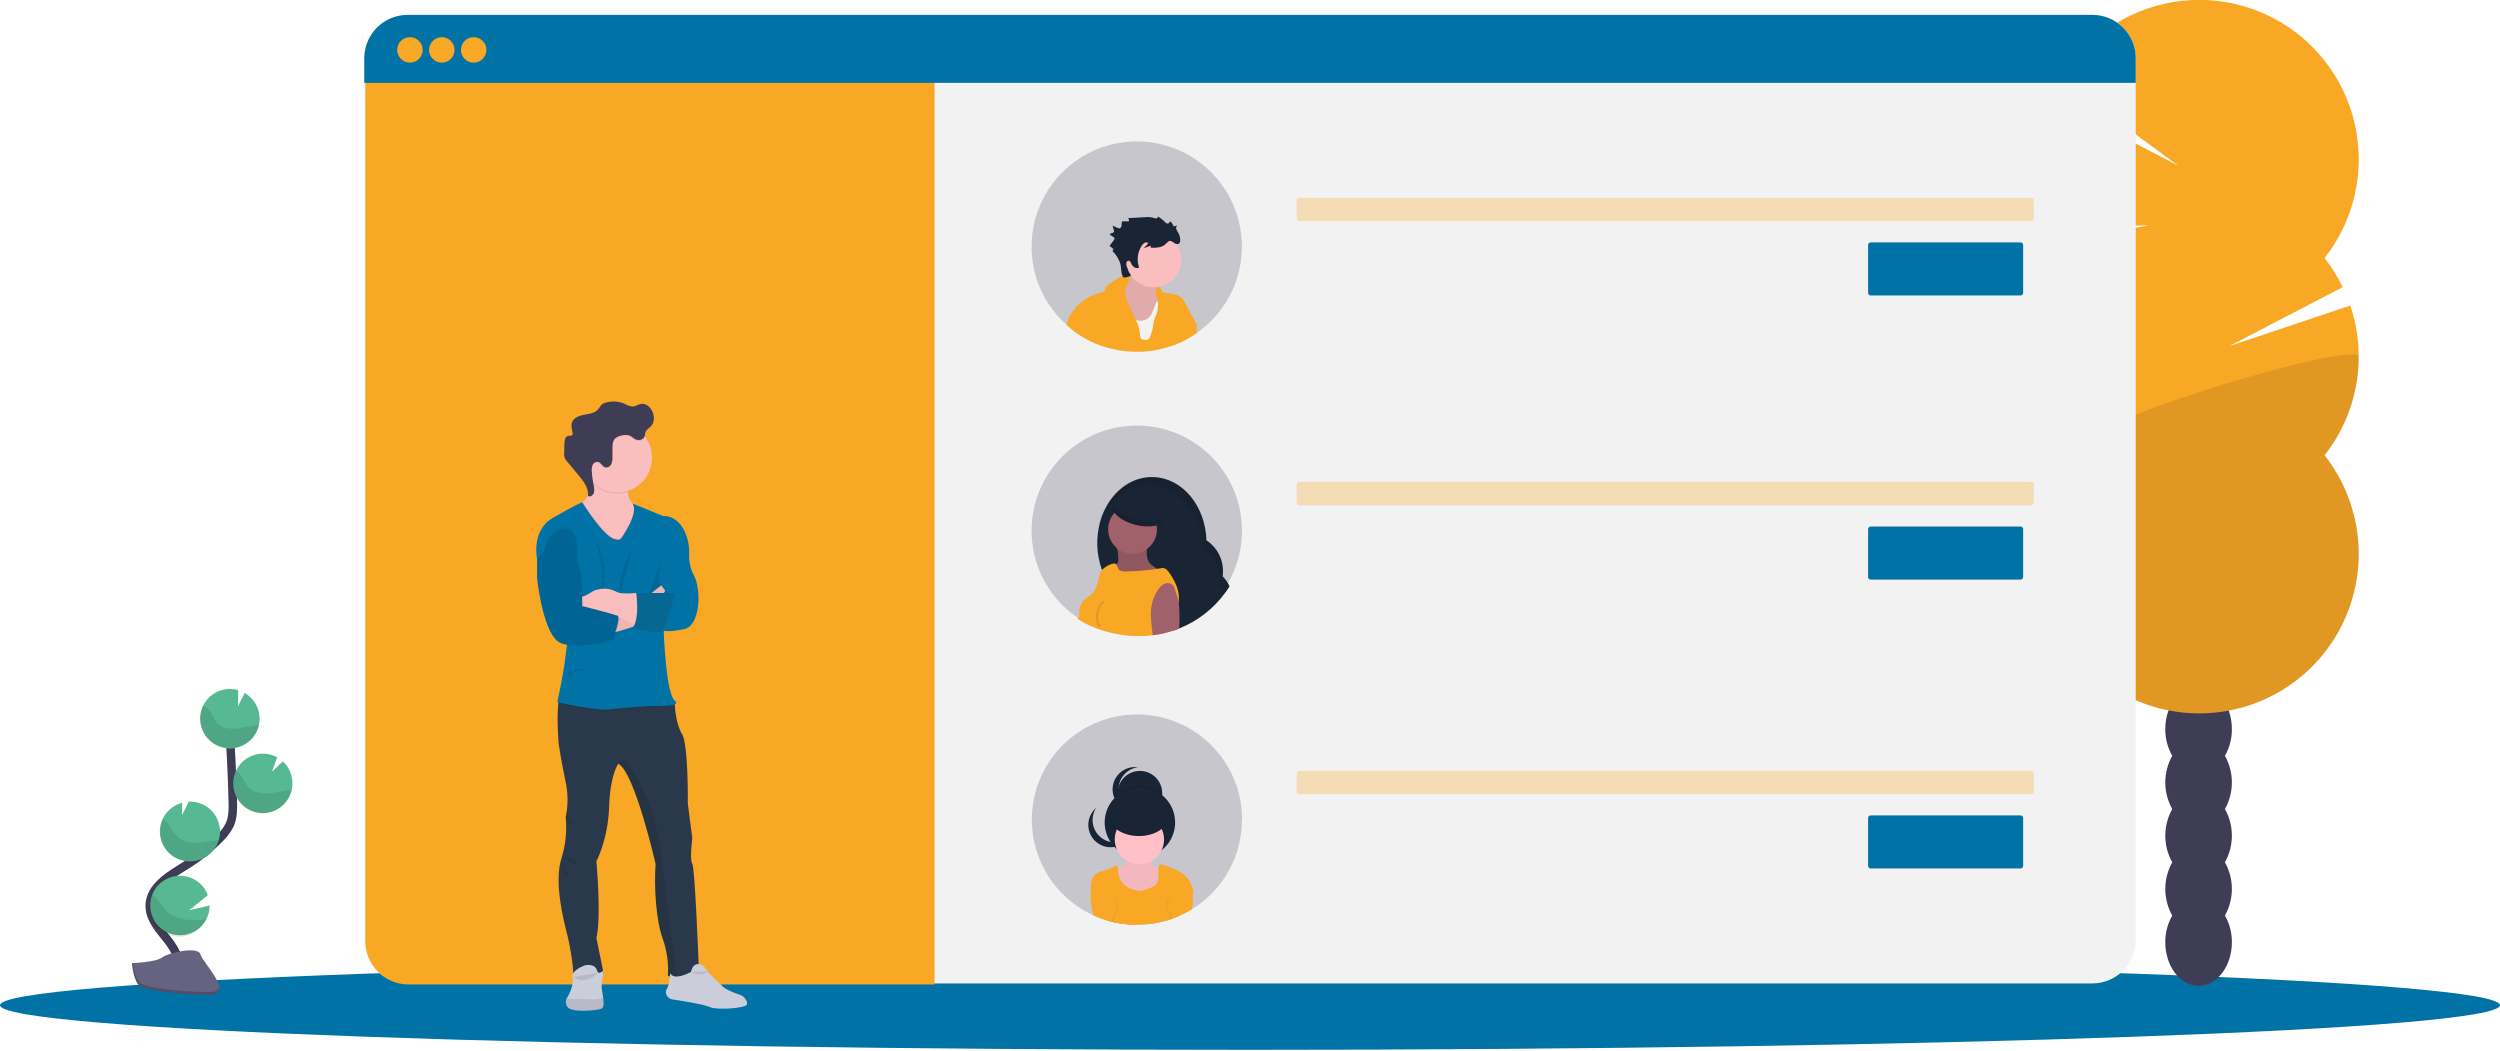 <svg width="1177" height="495" viewBox="0 0 1177 495" fill="none" xmlns="http://www.w3.org/2000/svg">
<g clip-path="url(#clip0)">
<path d="M588.5 494.25C913.52 494.25 1177 484.848 1177 473.25C1177 461.652 913.52 452.25 588.5 452.25C263.48 452.25 0 461.652 0 473.25C0 484.848 263.48 494.25 588.5 494.25Z" fill="#0072A6"/>
<path d="M1047.5 355.82C1049.68 352.005 1050.81 347.676 1050.77 343.28C1050.77 331.95 1043.77 322.76 1035.09 322.76C1026.41 322.76 1019.42 331.95 1019.42 343.28C1019.38 347.676 1020.51 352.005 1022.69 355.82C1020.55 359.652 1019.42 363.969 1019.42 368.36C1019.42 372.751 1020.55 377.068 1022.69 380.9C1020.55 384.73 1019.42 389.046 1019.42 393.435C1019.42 397.824 1020.55 402.14 1022.69 405.97C1020.55 409.802 1019.42 414.119 1019.42 418.51C1019.42 422.901 1020.55 427.218 1022.69 431.05C1020.51 434.865 1019.38 439.194 1019.42 443.59C1019.42 454.92 1026.42 464.11 1035.09 464.11C1043.76 464.11 1050.77 454.92 1050.77 443.59C1050.81 439.194 1049.68 434.865 1047.5 431.05C1049.64 427.218 1050.77 422.901 1050.77 418.51C1050.77 414.119 1049.64 409.802 1047.5 405.97C1049.64 402.14 1050.77 397.824 1050.77 393.435C1050.77 389.046 1049.64 384.73 1047.5 380.9C1049.64 377.068 1050.77 372.751 1050.77 368.36C1050.77 363.969 1049.64 359.652 1047.5 355.82V355.82Z" fill="#3F3D56"/>
<path d="M1035.05 338.72C1043.7 338.72 1050.72 329.533 1050.72 318.2C1050.72 306.867 1043.7 297.68 1035.05 297.68C1026.4 297.68 1019.38 306.867 1019.38 318.2C1019.38 329.533 1026.4 338.72 1035.05 338.72Z" fill="#3F3D56"/>
<path d="M1035.05 313.64C1043.7 313.64 1050.72 304.453 1050.72 293.12C1050.72 281.787 1043.7 272.6 1035.05 272.6C1026.4 272.6 1019.38 281.787 1019.38 293.12C1019.38 304.453 1026.4 313.64 1035.05 313.64Z" fill="#3F3D56"/>
<path d="M976.38 121.5C974.238 118.774 972.287 115.904 970.54 112.91L1011.73 106.15L967.18 106.48C962.908 97.183 960.578 87.111 960.332 76.882C960.086 66.653 961.93 56.482 965.75 46.99L1025.51 77.99L970.4 37.48C975.557 28.548 982.499 20.775 990.792 14.645C999.086 8.514 1008.55 4.158 1018.6 1.848C1028.66 -0.462 1039.08 -0.676 1049.21 1.219C1059.35 3.114 1068.99 7.077 1077.53 12.861C1086.07 18.645 1093.32 26.127 1098.84 34.839C1104.36 43.551 1108.03 53.306 1109.61 63.498C1111.19 73.689 1110.66 84.097 1108.04 94.073C1105.43 104.049 1100.78 113.378 1094.4 121.48C1097.74 125.721 1100.61 130.315 1102.96 135.18L1049.5 162.97L1106.5 143.84C1110.5 155.672 1111.49 168.314 1109.38 180.624C1107.26 192.934 1102.11 204.522 1094.39 214.34C1103.1 225.414 1108.53 238.716 1110.04 252.727C1111.55 266.737 1109.08 280.89 1102.93 293.566C1096.77 306.243 1087.18 316.931 1075.23 324.409C1063.29 331.887 1049.48 335.853 1035.39 335.853C1021.3 335.853 1007.49 331.887 995.547 324.409C983.604 316.931 974.005 306.243 967.85 293.566C961.695 280.89 959.232 266.737 960.742 252.727C962.252 238.716 967.675 225.414 976.39 214.34C965.98 201.106 960.32 184.758 960.32 167.92C960.32 151.082 965.98 134.734 976.39 121.5H976.38Z" fill="#F9A826"/>
<path opacity="0.1" d="M1110.5 167.92C1110.53 184.762 1104.86 201.119 1094.43 214.34C1103.14 225.414 1108.57 238.716 1110.08 252.727C1111.59 266.737 1109.12 280.89 1102.97 293.566C1096.81 306.243 1087.22 316.931 1075.27 324.409C1063.33 331.887 1049.52 335.853 1035.43 335.853C1021.34 335.853 1007.53 331.887 995.587 324.409C983.644 316.931 974.045 306.243 967.89 293.566C961.735 280.89 959.272 266.737 960.782 252.727C962.292 238.716 967.715 225.414 976.43 214.34C966.32 201.57 1110.5 159.5 1110.5 167.92Z" fill="black"/>
<path d="M985.08 7H191.92C180.642 7 171.5 16.142 171.5 27.42V442.58C171.5 453.858 180.642 463 191.92 463H985.08C996.358 463 1005.5 453.858 1005.5 442.58V27.42C1005.5 16.142 996.358 7 985.08 7Z" fill="#F2F2F2"/>
<path d="M172 29.5H440V463.5H192.42C187.004 463.5 181.81 461.349 177.981 457.519C174.151 453.69 172 448.496 172 443.08V29.5Z" fill="#F9A826"/>
<path d="M1005.5 27.42V39.01H171.5V27.42C171.5 24.739 172.028 22.084 173.055 19.607C174.081 17.13 175.585 14.88 177.481 12.984C179.378 11.089 181.629 9.586 184.106 8.561C186.584 7.536 189.239 7.009 191.92 7.01H985.08C987.761 7.009 990.416 7.536 992.894 8.561C995.371 9.586 997.622 11.089 999.518 12.984C1001.41 14.88 1002.92 17.13 1003.95 19.607C1004.97 22.084 1005.5 24.739 1005.5 27.42V27.42Z" fill="#0072A6"/>
<path d="M193 29.5C196.314 29.5 199 26.814 199 23.5C199 20.186 196.314 17.5 193 17.5C189.686 17.5 187 20.186 187 23.5C187 26.814 189.686 29.5 193 29.5Z" fill="#F9A826"/>
<path d="M208 29.5C211.314 29.5 214 26.814 214 23.5C214 20.186 211.314 17.5 208 17.5C204.686 17.5 202 20.186 202 23.5C202 26.814 204.686 29.5 208 29.5Z" fill="#F9A826"/>
<path d="M223 29.5C226.314 29.5 229 26.814 229 23.5C229 20.186 226.314 17.5 223 17.5C219.686 17.5 217 20.186 217 23.5C217 26.814 219.686 29.5 223 29.5Z" fill="#F9A826"/>
<path opacity="0.3" d="M956.26 93.12H611.74C611.055 93.12 610.5 93.675 610.5 94.36V102.88C610.5 103.565 611.055 104.12 611.74 104.12H956.26C956.945 104.12 957.5 103.565 957.5 102.88V94.36C957.5 93.675 956.945 93.12 956.26 93.12Z" fill="#F9A826"/>
<path d="M951.26 114.12H880.74C880.055 114.12 879.5 114.675 879.5 115.36V137.88C879.5 138.565 880.055 139.12 880.74 139.12H951.26C951.945 139.12 952.5 138.565 952.5 137.88V115.36C952.5 114.675 951.945 114.12 951.26 114.12Z" fill="#0072A6"/>
<path opacity="0.3" d="M956.26 226.88H611.74C611.055 226.88 610.5 227.435 610.5 228.12V236.64C610.5 237.325 611.055 237.88 611.74 237.88H956.26C956.945 237.88 957.5 237.325 957.5 236.64V228.12C957.5 227.435 956.945 226.88 956.26 226.88Z" fill="#F9A826"/>
<path d="M951.26 247.88H880.74C880.055 247.88 879.5 248.435 879.5 249.12V271.64C879.5 272.325 880.055 272.88 880.74 272.88H951.26C951.945 272.88 952.5 272.325 952.5 271.64V249.12C952.5 248.435 951.945 247.88 951.26 247.88Z" fill="#0072A6"/>
<path opacity="0.3" d="M956.26 362.88H611.74C611.055 362.88 610.5 363.435 610.5 364.12V372.64C610.5 373.325 611.055 373.88 611.74 373.88H956.26C956.945 373.88 957.5 373.325 957.5 372.64V364.12C957.5 363.435 956.945 362.88 956.26 362.88Z" fill="#F9A826"/>
<path d="M951.26 383.88H880.74C880.055 383.88 879.5 384.435 879.5 385.12V407.64C879.5 408.325 880.055 408.88 880.74 408.88H951.26C951.945 408.88 952.5 408.325 952.5 407.64V385.12C952.5 384.435 951.945 383.88 951.26 383.88Z" fill="#0072A6"/>
<path d="M535.19 299.4C562.539 299.4 584.71 277.229 584.71 249.88C584.71 222.531 562.539 200.36 535.19 200.36C507.841 200.36 485.67 222.531 485.67 249.88C485.67 277.229 507.841 299.4 535.19 299.4Z" fill="#3F3D56" fill-opacity="0.24"/>
<path d="M578.89 276C578.836 276.119 578.765 276.23 578.68 276.33C578.141 277.222 577.557 278.087 576.93 278.92C571.438 286.522 563.894 292.402 555.18 295.87C554.32 296.23 553.44 296.56 552.55 296.87C551.726 296.21 550.963 295.477 550.27 294.68C548.204 292.334 546.821 289.467 546.27 286.39C544.952 286.644 543.612 286.771 542.27 286.77C542.137 286.78 542.003 286.78 541.87 286.77C531.57 286.59 522.73 279.05 518.78 268.29L518.62 267.83C516.211 260.821 515.94 253.254 517.84 246.09V246.09C517.89 245.85 517.97 245.61 518.04 245.38C521.42 233.77 530.34 225.31 540.95 224.64C541.28 224.64 541.61 224.64 541.95 224.64C542.29 224.64 542.49 224.64 542.76 224.64H543.24C556.68 225.13 567.5 238.13 568 254.39C570.747 256.194 572.922 258.744 574.27 261.741C575.618 264.738 576.083 268.058 575.61 271.31C576.951 272.685 578.059 274.269 578.89 276Z" fill="#192534"/>
<path opacity="0.1" d="M578.68 276.33C578.141 277.222 577.557 278.087 576.93 278.92C576.206 277.621 575.307 276.426 574.26 275.37C574.375 274.545 574.435 273.713 574.44 272.88C574.44 270.017 573.728 267.2 572.368 264.681C571.008 262.162 569.043 260.021 566.65 258.45C566.1 241.85 554.81 228.59 540.98 228.59C531.1 228.59 522.53 235.33 518.22 245.23C518.11 245.49 518.01 245.74 517.89 246.01C517.53 246.87 517.21 247.74 516.89 248.65C517.243 246.822 517.734 245.023 518.36 243.27L518.5 243.13C522.35 232.52 530.95 224.99 541.05 224.54C541.38 224.54 541.71 224.54 542.05 224.54C542.39 224.54 542.59 224.54 542.86 224.54H543.34C556.59 225.34 567.2 238.28 567.71 254.37C570.463 256.169 572.644 258.718 573.996 261.716C575.348 264.714 575.815 268.036 575.34 271.29C576.745 272.758 577.876 274.465 578.68 276.33V276.33Z" fill="black"/>
<path d="M526.5 262.13C526.624 263.143 526.507 264.171 526.16 265.13C525.57 266.5 524.16 267.73 524.55 269.13C524.748 269.569 525.047 269.956 525.422 270.258C525.798 270.56 526.239 270.77 526.71 270.87C531.02 272.33 535.71 271.46 540.27 271.66C541.789 271.793 543.315 271.846 544.84 271.82C546.374 271.786 547.858 271.268 549.08 270.34C546.711 269.189 544.475 267.784 542.41 266.15C541.908 265.778 541.454 265.345 541.06 264.86C540.212 263.488 539.804 261.89 539.89 260.28C539.89 258.69 539.89 257.1 539.89 255.52C536.63 255.52 533.38 255.47 530.12 255.47C529.12 255.47 525.89 255.22 525.52 256.35C525.34 256.91 526.04 258.56 526.15 259.19C526.318 260.163 526.435 261.145 526.5 262.13V262.13Z" fill="#A0616A"/>
<path opacity="0.1" d="M526.5 262.13C526.624 263.143 526.507 264.171 526.16 265.13C525.57 266.5 524.16 267.73 524.55 269.13C524.748 269.569 525.047 269.956 525.422 270.258C525.798 270.56 526.239 270.77 526.71 270.87C531.02 272.33 535.71 271.46 540.27 271.66C541.789 271.793 543.315 271.846 544.84 271.82C546.374 271.786 547.858 271.268 549.08 270.34C546.711 269.189 544.475 267.784 542.41 266.15C541.908 265.778 541.454 265.345 541.06 264.86C540.212 263.488 539.804 261.89 539.89 260.28C539.89 258.69 539.89 257.1 539.89 255.52C536.63 255.52 533.38 255.47 530.12 255.47C529.12 255.47 525.89 255.22 525.52 256.35C525.34 256.91 526.04 258.56 526.15 259.19C526.318 260.163 526.435 261.145 526.5 262.13V262.13Z" fill="black"/>
<path d="M533.2 260.69C539.546 260.69 544.69 255.546 544.69 249.2C544.69 242.854 539.546 237.71 533.2 237.71C526.854 237.71 521.71 242.854 521.71 249.2C521.71 255.546 526.854 260.69 533.2 260.69Z" fill="#A0616A"/>
<path d="M554.99 282.53C554.99 282.84 554.93 283.17 554.88 283.53C554.508 285.394 553.962 287.218 553.25 288.98C552.828 290.175 552.32 291.338 551.73 292.46C551.3 293.23 550.73 293.94 550.27 294.69L549.61 295.76C549.189 296.481 548.831 297.237 548.54 298.02C546.611 298.514 544.649 298.871 542.67 299.09C540.735 299.322 538.789 299.439 536.84 299.44C526.39 299.44 515.12 296.73 507.13 291.19C507.13 291.19 508.3 290.38 508.13 290.19C508.13 289.73 508.08 289.28 508.08 288.82C508.068 287.636 508.261 286.458 508.65 285.34C508.99 284.268 509.584 283.294 510.38 282.5C511.38 281.5 512.72 280.88 513.79 279.92C515.157 278.598 516.124 276.917 516.58 275.07V275.07C516.83 274.27 517.01 273.42 517.18 272.6C517.332 271.479 517.642 270.385 518.1 269.35C518.164 269.218 518.237 269.091 518.32 268.97C518.472 268.713 518.653 268.475 518.86 268.26C519.88 267.266 521.073 266.466 522.38 265.9C523.47 265.34 525 264.9 525.76 265.83V265.9C526.009 266.472 526.219 267.06 526.39 267.66C527 268.92 528.7 269.08 530.08 269.05C534.961 268.948 539.83 268.54 544.66 267.83L547 267.45C548.69 267.17 549.87 268.65 550.82 270.09C553.28 273.8 555.36 278.07 554.99 282.53Z" fill="#F9A826"/>
<path opacity="0.1" d="M519.9 283.31C518.83 283.55 518.21 284.63 517.71 285.61C516.762 287.221 516.345 289.089 516.52 290.95C516.491 291.681 516.568 292.412 516.75 293.12C516.934 293.833 517.385 294.449 518.01 294.84" stroke="black" stroke-miterlimit="10"/>
<path d="M548.59 244.128C549.457 240.735 544.586 236.56 537.711 234.802C530.835 233.045 524.558 234.37 523.691 237.762C522.823 241.155 527.694 245.33 534.57 247.087C541.446 248.845 547.723 247.52 548.59 244.128Z" fill="#192534"/>
<path opacity="0.1" d="M535.21 244.68C529.1 243.12 524.58 239.68 524.21 236.52C523.926 236.876 523.722 237.289 523.61 237.73C522.74 241.12 527.61 245.29 534.48 247.05C541.35 248.81 547.63 247.48 548.48 244.05C548.576 243.671 548.604 243.278 548.56 242.89C546.73 245.41 541.2 246.21 535.21 244.68Z" fill="black"/>
<path d="M555.29 290.68C555.29 292.42 555.29 294.15 555.18 295.87C554.32 296.23 553.44 296.56 552.55 296.87C551.239 297.325 549.904 297.706 548.55 298.01C546.621 298.504 544.659 298.862 542.68 299.08C542.33 294.94 541.54 290.95 541.93 286.75C542.255 283.533 543.36 280.443 545.15 277.75C545.852 276.57 546.857 275.6 548.06 274.94C548.661 274.621 549.34 274.48 550.019 274.533C550.697 274.586 551.346 274.831 551.89 275.24C552.571 275.951 553.047 276.832 553.27 277.79C553.945 279.666 554.486 281.588 554.89 283.54C554.89 283.75 554.96 283.98 554.99 284.2C555.267 286.348 555.367 288.515 555.29 290.68V290.68Z" fill="#A0616A"/>
<path d="M584.7 385.88C584.723 394.162 582.66 402.316 578.7 409.59C578.26 410.39 577.8 411.2 577.28 412C577.226 412.119 577.155 412.23 577.07 412.33C576.531 413.222 575.947 414.087 575.32 414.92C571.521 420.189 566.711 424.649 561.17 428.04L560.88 428.24C559.059 429.333 557.172 430.312 555.23 431.17C554.69 431.41 554.13 431.64 553.57 431.87C553.01 432.1 552.49 432.31 551.93 432.49C551.65 432.61 551.35 432.71 551.06 432.81C551.027 432.806 550.993 432.806 550.96 432.81C550.35 433.03 549.72 433.22 549.1 433.41L548.63 433.52C548.07 433.69 547.51 433.83 546.95 433.95C545.018 434.445 543.053 434.802 541.07 435.02C539.149 435.253 537.215 435.37 535.28 435.37C535.08 435.37 534.88 435.37 534.68 435.37C531.997 435.362 529.319 435.114 526.68 434.63L526.2 434.55C525.71 434.47 525.2 434.37 524.73 434.25L523.8 434.04C522.814 433.824 521.839 433.557 520.88 433.24C518.926 432.654 517.012 431.943 515.15 431.11L514.94 431.02C512.213 429.785 509.606 428.302 507.15 426.59C506.941 426.467 506.74 426.33 506.55 426.18C499.637 421.252 494.107 414.628 490.492 406.946C486.877 399.264 485.298 390.781 485.908 382.313C486.517 373.845 489.294 365.675 493.971 358.59C498.648 351.504 505.069 345.74 512.617 341.852C520.164 337.964 528.585 336.082 537.07 336.388C545.554 336.693 553.818 339.175 561.067 343.595C568.315 348.015 574.306 354.225 578.462 361.629C582.618 369.032 584.801 377.38 584.8 385.87L584.7 385.88Z" fill="#3F3D56" fill-opacity="0.24"/>
<path d="M547.17 373.95C547.052 376.656 545.894 379.211 543.938 381.084C541.982 382.956 539.378 384.002 536.67 384.002C533.962 384.002 531.358 382.956 529.402 381.084C527.446 379.211 526.288 376.656 526.17 373.95C526.17 373.78 526.17 373.61 526.17 373.45C526.17 370.665 527.276 367.995 529.245 366.025C531.214 364.056 533.885 362.95 536.67 362.95C539.455 362.95 542.125 364.056 544.095 366.025C546.064 367.995 547.17 370.665 547.17 373.45C547.16 373.61 547.17 373.78 547.17 373.95Z" fill="#192534"/>
<path opacity="0.1" d="M547.17 373.95C547.052 376.656 545.894 379.211 543.938 381.084C541.982 382.956 539.378 384.002 536.67 384.002C533.962 384.002 531.358 382.956 529.402 381.084C527.446 379.211 526.288 376.656 526.17 373.95C526.17 373.78 526.17 373.61 526.17 373.45C529.132 371.026 532.842 369.701 536.67 369.701C540.498 369.701 544.208 371.026 547.17 373.45C547.16 373.61 547.17 373.78 547.17 373.95Z" fill="black"/>
<path d="M536.66 403.81C545.822 403.81 553.25 396.382 553.25 387.22C553.25 378.058 545.822 370.63 536.66 370.63C527.498 370.63 520.07 378.058 520.07 387.22C520.07 396.382 527.498 403.81 536.66 403.81Z" fill="#192534"/>
<path d="M526.61 371.63C526.612 369.085 527.537 366.626 529.215 364.712C530.892 362.797 533.207 361.557 535.73 361.22C534.244 361.019 532.733 361.138 531.297 361.569C529.861 362 528.534 362.734 527.405 363.72C526.276 364.707 525.371 365.924 524.751 367.289C524.131 368.654 523.81 370.136 523.81 371.635C523.81 373.134 524.131 374.616 524.751 375.981C525.371 377.346 526.276 378.563 527.405 379.549C528.534 380.536 529.861 381.27 531.297 381.701C532.733 382.132 534.244 382.251 535.73 382.05C533.205 381.713 530.889 380.471 529.211 378.554C527.534 376.638 526.609 374.177 526.61 371.63V371.63Z" fill="#192534"/>
<path d="M517.94 393.96C516.032 392.274 514.801 389.953 514.475 387.428C514.15 384.902 514.752 382.345 516.17 380.23C515.817 380.543 515.483 380.877 515.17 381.23C514.218 382.258 513.482 383.467 513.004 384.784C512.526 386.102 512.316 387.501 512.387 388.901C512.458 390.3 512.808 391.672 513.417 392.934C514.026 394.196 514.881 395.324 515.932 396.251C516.983 397.178 518.208 397.885 519.537 398.331C520.865 398.778 522.269 398.954 523.667 398.849C525.064 398.745 526.427 398.362 527.674 397.723C528.921 397.085 530.028 396.203 530.93 395.13C531.236 394.781 531.52 394.414 531.78 394.03C529.856 395.696 527.392 396.608 524.847 396.595C522.301 396.582 519.847 395.646 517.94 393.96V393.96Z" fill="#192534"/>
<path d="M527.98 408.26C527.116 408.43 526.281 408.723 525.5 409.13C524.12 410.13 524.17 412.13 524.58 413.76C525.52 417.48 527.82 421.05 531.34 422.57C533.519 423.374 535.842 423.714 538.16 423.57C540.67 423.57 543.51 423.23 545.07 421.25C545.772 420.206 546.252 419.028 546.48 417.79C547.25 414.79 548.03 411.69 547.75 408.59C546.23 408.72 544.53 408.81 543.33 407.85C542.13 406.89 541.86 405.06 541.33 403.54C541.272 403.296 541.135 403.078 540.94 402.92C540.721 402.821 540.478 402.786 540.24 402.82C538.644 402.888 537.045 402.822 535.46 402.62C534.46 402.49 532.04 401.46 531.3 402.33C530.76 402.96 531.1 404.88 530.68 405.77C530.417 406.343 530.043 406.858 529.58 407.286C529.116 407.713 528.573 408.044 527.98 408.26V408.26Z" fill="#FFC1C7"/>
<path opacity="0.05" d="M527.98 408.26C527.116 408.43 526.281 408.723 525.5 409.13C524.12 410.13 524.17 412.13 524.58 413.76C525.52 417.48 527.82 421.05 531.34 422.57C533.519 423.374 535.842 423.714 538.16 423.57C540.67 423.57 543.51 423.23 545.07 421.25C545.772 420.206 546.252 419.028 546.48 417.79C547.25 414.79 548.03 411.69 547.75 408.59C546.23 408.72 544.53 408.81 543.33 407.85C542.13 406.89 541.86 405.06 541.33 403.54C541.272 403.296 541.135 403.078 540.94 402.92C540.721 402.821 540.478 402.786 540.24 402.82C538.644 402.888 537.045 402.822 535.46 402.62C534.46 402.49 532.04 401.46 531.3 402.33C530.76 402.96 531.1 404.88 530.68 405.77C530.417 406.343 530.043 406.858 529.58 407.286C529.116 407.713 528.573 408.044 527.98 408.26V408.26Z" fill="black"/>
<path d="M536.43 406.83C542.836 406.83 548.03 401.637 548.03 395.23C548.03 388.824 542.836 383.63 536.43 383.63C530.023 383.63 524.83 388.824 524.83 395.23C524.83 401.637 530.023 406.83 536.43 406.83Z" fill="#FFC1C7"/>
<path d="M561.86 420.36C561.78 420.46 561.7 420.58 561.61 420.68L561.12 421.32C558.65 424.28 556.65 427.602 555.19 431.17C554.65 431.41 554.09 431.64 553.53 431.87C552.97 432.1 552.45 432.31 551.89 432.49C551.61 432.61 551.31 432.71 551.02 432.81C550.987 432.806 550.953 432.806 550.92 432.81C550.31 433.03 549.68 433.22 549.06 433.41L548.59 433.52C548.03 433.69 547.47 433.83 546.91 433.95C544.978 434.445 543.013 434.802 541.03 435.02C539.109 435.253 537.175 435.37 535.24 435.37C535.04 435.37 534.84 435.37 534.64 435.37C531.957 435.362 529.279 435.114 526.64 434.63L526.16 434.55C525.67 434.47 525.16 434.37 524.69 434.25L523.76 434.04C522.774 433.824 521.799 433.557 520.84 433.24C521.108 431.564 521.854 430.001 522.99 428.74C520.74 426.05 517.04 424.99 514.65 422.45C514.442 422.208 514.248 421.955 514.07 421.69C513.945 421.498 513.841 421.294 513.76 421.08C513.689 420.911 513.645 420.732 513.63 420.55C513.555 420.182 513.524 419.806 513.54 419.43C513.48 416.59 513.61 413.35 515.81 411.57C516.89 410.813 518.106 410.27 519.39 409.97C521.623 409.271 523.797 408.395 525.89 407.35C526.082 407.797 526.21 408.268 526.27 408.75C526.47 409.91 526.45 411.13 526.72 412.28C527.244 414.331 528.513 416.114 530.28 417.28C532.042 418.434 534.048 419.163 536.14 419.41C538.2 419.71 539.84 418.64 541.78 417.91C542.639 417.635 543.433 417.186 544.11 416.59C544.986 415.579 545.453 414.277 545.42 412.94C545.42 411.62 545.27 410.3 545.35 408.94C545.352 408.802 545.369 408.665 545.4 408.53C545.403 408.182 545.514 407.844 545.719 407.562C545.923 407.281 546.21 407.07 546.54 406.96C546.915 406.929 547.291 406.998 547.63 407.16L551.37 408.59C552.991 409.151 554.552 409.871 556.03 410.74C557.664 411.801 559.036 413.217 560.046 414.883C561.055 416.549 561.676 418.421 561.86 420.36V420.36Z" fill="#F9A826"/>
<path opacity="0.1" d="M526.59 434.64L526.11 434.56C525.62 434.48 525.11 434.38 524.64 434.26L523.71 434.05C522.724 433.834 521.749 433.567 520.79 433.25C518.836 432.664 516.922 431.953 515.06 431.12C514.124 428.074 513.784 424.875 514.06 421.7C514.182 420.338 514.464 418.996 514.9 417.7C517 419.7 520.58 418.57 522.96 420.17C523.605 420.627 524.133 421.23 524.5 421.93C525.166 423.211 525.619 424.593 525.84 426.02C525.99 426.8 526.13 427.59 526.25 428.38C526.25 428.52 526.25 428.63 526.25 428.75C526.25 428.87 526.25 429 526.25 429.13C526.33 429.69 526.4 430.27 526.43 430.84C526.59 432.13 526.59 433.37 526.59 434.64Z" fill="black"/>
<path d="M526.11 434.56C525.62 434.48 525.11 434.38 524.64 434.26L523.71 434.05C522.724 433.834 521.749 433.567 520.79 433.25C518.836 432.664 516.922 431.953 515.06 431.12L514.85 431.03C513.702 427.667 513.269 424.1 513.58 420.56C513.723 419.282 513.998 418.022 514.4 416.8C516.5 418.8 520.08 417.69 522.46 419.29C523.377 419.949 524.074 420.869 524.46 421.93C524.849 422.957 525.14 424.018 525.33 425.1C525.55 426.27 525.76 427.44 525.9 428.63C525.931 428.795 525.948 428.962 525.95 429.13C525.95 429.24 525.95 429.38 525.95 429.49C525.95 429.6 525.95 429.77 525.95 429.92C526.14 431.45 526.13 433.01 526.11 434.56Z" fill="#F9A826"/>
<path opacity="0.1" d="M560.84 428.24C559.019 429.333 557.132 430.312 555.19 431.17C554.65 431.41 554.09 431.64 553.53 431.87C552.97 432.1 552.45 432.31 551.89 432.49C551.61 432.61 551.31 432.71 551.02 432.81C550.987 432.806 550.953 432.806 550.92 432.81C550.31 433.03 549.68 433.22 549.06 433.41L548.59 433.52C548.59 432.63 548.59 431.71 548.69 430.81C548.76 430.1 548.84 429.39 548.94 428.68C548.94 428.55 548.94 428.42 548.99 428.29C549 428.207 549 428.123 548.99 428.04C549.11 427.36 549.24 426.67 549.37 425.99C549.577 424.56 550.031 423.176 550.71 421.9C551.085 421.213 551.616 420.624 552.26 420.18C554.64 418.58 558.26 419.67 560.26 417.71C560.654 418.872 560.925 420.072 561.07 421.29C561.341 423.605 561.263 425.948 560.84 428.24V428.24Z" fill="black"/>
<path d="M561.13 428.04L560.84 428.24C559.019 429.333 557.132 430.312 555.19 431.17C554.65 431.41 554.09 431.64 553.53 431.87C552.97 432.1 552.45 432.31 551.89 432.49C551.61 432.61 551.31 432.71 551.02 432.81C550.987 432.806 550.953 432.806 550.92 432.81C550.31 433.03 549.68 433.22 549.06 433.41C549.06 432.23 549.06 431.06 549.16 429.89C549.16 429.59 549.16 429.28 549.24 428.98C549.24 428.85 549.24 428.7 549.24 428.57C549.24 428.44 549.24 428.35 549.24 428.26C549.39 427.18 549.57 426.13 549.79 425.07C549.98 423.988 550.271 422.927 550.66 421.9C551.046 420.839 551.743 419.919 552.66 419.26C555.04 417.66 558.66 418.75 560.66 416.77C561.09 418.026 561.371 419.328 561.5 420.65C561.769 423.117 561.644 425.612 561.13 428.04V428.04Z" fill="#F9A826"/>
<path d="M536.2 393.6C543.888 393.6 550.12 389.445 550.12 384.32C550.12 379.195 543.888 375.04 536.2 375.04C528.512 375.04 522.28 379.195 522.28 384.32C522.28 389.445 528.512 393.6 536.2 393.6Z" fill="#192534"/>
<path opacity="0.05" d="M524.63 432.86C524.63 433.07 524.63 433.29 524.63 433.52C524.63 433.75 524.63 433.96 524.63 434.18C524.626 434.207 524.626 434.233 524.63 434.26V434.26L523.7 434.05C523.685 433.874 523.685 433.696 523.7 433.52C523.699 432.593 523.898 431.676 524.282 430.832C524.667 429.988 525.229 429.237 525.93 428.63C526.022 428.533 526.126 428.449 526.24 428.38C526.777 427.944 527.386 427.605 528.04 427.38C528.64 427.148 529.277 427.026 529.92 427.02C530.006 427.01 530.094 427.01 530.18 427.02C530.34 427.01 530.5 427.01 530.66 427.02H530.33C528.799 427.181 527.378 427.892 526.33 429.02C526.213 429.128 526.109 429.249 526.02 429.38C525.22 430.375 524.736 431.587 524.63 432.86V432.86Z" fill="black"/>
<path d="M534.81 433.52C534.809 434.146 534.735 434.771 534.59 435.38C531.907 435.372 529.229 435.124 526.59 434.64L526.11 434.56C525.62 434.48 525.11 434.38 524.64 434.26V434.18C524.64 433.96 524.64 433.75 524.64 433.52C524.64 433.29 524.64 433.07 524.64 432.86C524.725 431.518 525.182 430.226 525.96 429.13C526.049 428.992 526.153 428.865 526.27 428.75C526.736 428.168 527.337 427.708 528.02 427.41C528.545 427.16 529.119 427.03 529.7 427.03C529.766 427.02 529.834 427.02 529.9 427.03C530.037 427.02 530.174 427.02 530.31 427.03C532.84 427.46 534.81 430.2 534.81 433.52Z" fill="#F9A826"/>
<path opacity="0.05" d="M551.89 432.49C551.61 432.61 551.31 432.71 551.02 432.81C550.877 431.378 550.249 430.037 549.24 429.01L548.94 428.71C547.941 427.814 546.692 427.245 545.36 427.08H545.03C545.183 427.07 545.337 427.07 545.49 427.08C545.58 427.07 545.67 427.07 545.76 427.08C546.406 427.095 547.044 427.217 547.65 427.44C548.131 427.605 548.591 427.827 549.02 428.1C549.131 428.157 549.232 428.231 549.32 428.32C550.002 428.811 550.581 429.432 551.022 430.148C551.463 430.864 551.758 431.66 551.89 432.49V432.49Z" fill="black"/>
<path d="M551.02 432.81C550.987 432.806 550.953 432.806 550.92 432.81C550.31 433.03 549.68 433.22 549.06 433.41L548.59 433.52C548.03 433.69 547.47 433.83 546.91 433.95C544.978 434.445 543.013 434.802 541.03 435.02V435.02C540.929 434.516 540.878 434.004 540.88 433.49C540.88 430.17 542.88 427.43 545.39 427.05C545.523 427.04 545.657 427.04 545.79 427.05C545.853 427.04 545.917 427.04 545.98 427.05C546.568 427.048 547.149 427.177 547.68 427.43C548.177 427.651 548.631 427.959 549.02 428.34C549.13 428.422 549.23 428.516 549.32 428.62C550.323 429.797 550.919 431.267 551.02 432.81Z" fill="#F9A826"/>
<path opacity="0.1" d="M536.2 392.68C528.74 392.68 522.65 388.78 522.29 383.87C522.29 384.02 522.29 384.17 522.29 384.33C522.29 389.46 528.53 393.61 536.22 393.61C543.91 393.61 550.14 389.46 550.14 384.33C550.14 384.17 550.14 384.02 550.14 383.87C549.74 388.78 543.65 392.68 536.2 392.68Z" fill="black"/>
<path d="M485.67 116.13C485.653 124.408 487.716 132.558 491.67 139.83C492.12 140.64 492.58 141.45 493.09 142.24C493.148 142.36 493.222 142.471 493.31 142.57C493.861 143.454 494.458 144.309 495.1 145.13C497.177 148.019 499.572 150.666 502.24 153.02C502.735 153.495 503.256 153.942 503.8 154.36C505.513 155.791 507.332 157.092 509.24 158.25L509.54 158.45C511.36 159.54 513.244 160.522 515.18 161.39L516.85 162.08C517.4 162.31 517.92 162.53 518.49 162.71C518.77 162.82 519.06 162.92 519.36 163.02H519.5C520.107 163.24 520.727 163.44 521.36 163.62L521.82 163.73C522.38 163.9 522.95 164.05 523.51 164.16C524.27 164.36 525.02 164.53 525.8 164.67C526.97 164.9 528.18 165.1 529.38 165.24C531.301 165.47 533.235 165.583 535.17 165.58H535.76C538.443 165.563 541.12 165.313 543.76 164.83C543.922 164.814 544.082 164.787 544.24 164.75C544.73 164.67 545.24 164.57 545.71 164.45C546.03 164.39 546.32 164.32 546.64 164.24C547.64 164.02 548.64 163.76 549.56 163.45C550.15 163.26 550.73 163.08 551.31 162.88C552.48 162.47 553.65 162.03 554.77 161.53C554.945 161.472 555.115 161.402 555.28 161.32L555.5 161.22C556.98 160.553 558.42 159.81 559.82 158.99C561.01 158.31 562.17 157.57 563.29 156.79H563.36C563.542 156.684 563.716 156.563 563.88 156.43C570.801 151.506 576.339 144.885 579.962 137.202C583.584 129.519 585.169 121.034 584.564 112.561C583.959 104.089 581.185 95.915 576.508 88.825C571.831 81.735 565.408 75.967 557.858 72.076C550.307 68.186 541.883 66.303 533.395 66.609C524.906 66.916 516.639 69.401 509.389 73.825C502.139 78.25 496.149 84.466 491.995 91.874C487.841 99.283 485.663 107.636 485.67 116.13V116.13Z" fill="#3F3D56" fill-opacity="0.24"/>
<path d="M546.18 135.75C546.91 136.393 547.418 137.251 547.63 138.2C546.19 138.58 544.72 137.87 543.38 137.2C539.219 135.248 534.827 133.834 530.31 132.99C529.948 132.956 529.603 132.825 529.31 132.61C529.083 132.304 528.966 131.93 528.977 131.55C528.988 131.169 529.126 130.803 529.37 130.51C529.87 129.99 530.81 130.06 531.49 130.03C534.2 129.891 536.909 130.326 539.44 131.304C541.972 132.283 544.268 133.784 546.18 135.71V135.75Z" fill="#F9A826"/>
<path d="M531.55 131.77C531.25 132.519 530.803 133.2 530.234 133.772C529.666 134.344 528.987 134.796 528.24 135.1C527.43 135.39 526.56 135.44 525.74 135.67C525.32 135.758 524.927 135.941 524.59 136.207C524.253 136.472 523.983 136.812 523.8 137.2C523.69 137.549 523.639 137.914 523.65 138.28C523.52 141.73 523.42 145.28 524.8 148.48C525.99 151.22 528.17 153.38 530.33 155.43C532.85 157.84 535.52 160.28 538.84 161.36C540.78 161.99 543.07 162.06 544.68 160.81C545.312 160.262 545.861 159.625 546.31 158.92C547.433 157.449 548.373 155.847 549.11 154.15C550.48 150.63 550.02 146.69 549.54 142.94C549.537 142.717 549.452 142.503 549.3 142.34C549.091 142.21 548.84 142.167 548.6 142.22C547.741 142.307 546.877 142.123 546.128 141.692C545.38 141.261 544.786 140.607 544.43 139.82C544.223 139.106 544.145 138.361 544.2 137.62L544.27 133.34C544.303 132.881 544.249 132.419 544.11 131.98C543.717 131.267 543.082 130.717 542.32 130.43C539.983 129.26 537.547 128.3 535.04 127.56C533.94 127.24 533.1 126.7 532.61 127.88C532.12 129.06 532.12 130.53 531.55 131.77Z" fill="#FBBEBE"/>
<path opacity="0.1" d="M531.55 131.77C531.25 132.519 530.803 133.2 530.234 133.772C529.666 134.344 528.987 134.796 528.24 135.1C527.43 135.39 526.56 135.44 525.74 135.67C525.32 135.758 524.927 135.941 524.59 136.207C524.253 136.472 523.983 136.812 523.8 137.2C523.69 137.549 523.639 137.914 523.65 138.28C523.52 141.73 523.42 145.28 524.8 148.48C525.99 151.22 528.17 153.38 530.33 155.43C532.85 157.84 535.52 160.28 538.84 161.36C540.78 161.99 543.07 162.06 544.68 160.81C545.312 160.262 545.861 159.625 546.31 158.92C547.433 157.449 548.373 155.847 549.11 154.15C550.48 150.63 550.02 146.69 549.54 142.94C549.537 142.717 549.452 142.503 549.3 142.34C549.091 142.21 548.84 142.167 548.6 142.22C547.741 142.307 546.877 142.123 546.128 141.692C545.38 141.261 544.786 140.607 544.43 139.82C544.223 139.106 544.145 138.361 544.2 137.62L544.27 133.34C544.303 132.881 544.249 132.419 544.11 131.98C543.717 131.267 543.082 130.717 542.32 130.43C539.983 129.26 537.547 128.3 535.04 127.56C533.94 127.24 533.1 126.7 532.61 127.88C532.12 129.06 532.12 130.53 531.55 131.77Z" fill="black"/>
<path d="M543.13 135.24C550.343 135.24 556.19 129.393 556.19 122.18C556.19 114.967 550.343 109.12 543.13 109.12C535.917 109.12 530.07 114.967 530.07 122.18C530.07 129.393 535.917 135.24 543.13 135.24Z" fill="#FBBEBE"/>
<path d="M525.78 164.73C526.95 164.96 528.16 165.16 529.36 165.3C531.281 165.53 533.215 165.643 535.15 165.64H535.74C538.423 165.623 541.1 165.373 543.74 164.89C543.902 164.874 544.062 164.847 544.22 164.81C544.71 164.73 545.22 164.63 545.69 164.51C546.01 164.45 546.3 164.38 546.62 164.3C547.62 164.08 548.62 163.82 549.54 163.51C550.13 163.32 550.71 163.14 551.29 162.94C552.46 162.53 553.63 162.09 554.75 161.59C554.462 160.701 554.225 159.796 554.04 158.88C553.718 156.924 553.59 154.941 553.66 152.96C553.66 151.37 553.73 149.79 553.66 148.21C553.685 146.928 553.499 145.651 553.11 144.43C552.912 143.82 552.594 143.255 552.175 142.769C551.756 142.284 551.244 141.886 550.67 141.6C549.18 140.94 546.94 140.6 545.47 141.34C545.302 141.43 545.141 141.534 544.99 141.65C544.67 141.918 544.422 142.262 544.27 142.65C543.79 143.85 543.27 145.06 542.81 146.26C542.514 147.096 542.121 147.895 541.64 148.64C540.914 149.62 539.902 150.352 538.743 150.733C537.585 151.114 536.336 151.127 535.17 150.77C535.023 150.722 534.88 150.665 534.74 150.6C532.74 149.79 530.91 148.04 528.82 148.51C528.242 148.664 527.707 148.947 527.254 149.339C526.802 149.73 526.445 150.22 526.21 150.77C526.181 150.828 526.158 150.888 526.14 150.95C525.72 151.996 525.476 153.104 525.42 154.23C525.118 157.732 525.239 161.257 525.78 164.73V164.73Z" fill="#F2F2F2"/>
<path d="M502.24 153.05C502.735 153.525 503.256 153.972 503.8 154.39C505.513 155.821 507.332 157.122 509.24 158.28L509.54 158.48C511.36 159.57 513.244 160.552 515.18 161.42L516.85 162.11C517.4 162.34 517.92 162.56 518.49 162.74C518.77 162.85 519.06 162.95 519.36 163.05H519.5C520.107 163.27 520.727 163.47 521.36 163.65L521.82 163.76C522.38 163.93 522.95 164.08 523.51 164.19C524.27 164.39 525.02 164.56 525.8 164.7C526.97 164.93 528.18 165.13 529.38 165.27C531.301 165.5 533.235 165.613 535.17 165.61H535.76C538.443 165.593 541.12 165.343 543.76 164.86C543.922 164.844 544.082 164.817 544.24 164.78C544.73 164.7 545.24 164.6 545.71 164.48C546.03 164.42 546.32 164.35 546.64 164.27C547.64 164.05 548.64 163.79 549.56 163.48C550.15 163.29 550.73 163.11 551.31 162.91C552.48 162.5 553.65 162.06 554.77 161.56C554.945 161.502 555.115 161.432 555.28 161.35L555.5 161.25C556.98 160.583 558.42 159.84 559.82 159.02C560.802 156.402 561.637 153.731 562.32 151.02C562.316 150.967 562.316 150.913 562.32 150.86C560.76 148.09 559.38 145.21 557.83 142.44C557.389 141.397 556.681 140.489 555.776 139.808C554.872 139.126 553.804 138.696 552.68 138.56C551.597 138.203 550.47 137.994 549.33 137.94C548.682 137.88 548.041 137.769 547.41 137.61C546.11 137.32 544.67 137.04 544.19 137.61C544.169 137.625 544.152 137.645 544.14 137.667C544.128 137.69 544.121 137.714 544.12 137.74C543.94 138.412 544.022 139.127 544.35 139.74C544.57 140.37 544.86 141.03 545.01 141.57C545.099 141.828 545.15 142.097 545.16 142.37C545.195 143.541 545.155 144.714 545.04 145.88C544.76 147.58 543.82 149.08 543.38 150.73C543.18 151.51 543.08 152.32 542.95 153.11C542.672 154.894 542.206 156.644 541.56 158.33C541.444 158.688 541.272 159.026 541.05 159.33C540.23 160.33 538.87 159.95 537.58 159.76C536.64 158.96 536.69 157.54 536.58 156.34C536.304 154.324 535.689 152.37 534.76 150.56L534.42 149.84C533.42 147.77 532.42 145.71 531.48 143.63C530.27 141.05 529.02 138.1 530.02 135.43C530.31 134.63 530.78 133.92 531.1 133.15C531.152 133.037 531.196 132.92 531.23 132.8C531.322 132.505 531.372 132.199 531.38 131.89C531.415 131.614 531.393 131.333 531.314 131.066C531.234 130.8 531.1 130.552 530.92 130.34C530.867 130.258 530.799 130.187 530.72 130.13C530.687 130.095 530.646 130.067 530.6 130.05C530.271 129.861 529.901 129.753 529.522 129.735C529.143 129.718 528.765 129.792 528.42 129.95C528.025 130.093 527.641 130.264 527.27 130.46C525.307 131.566 523.413 132.792 521.6 134.13C521.068 134.446 520.654 134.927 520.42 135.5C520.378 135.88 520.314 136.257 520.23 136.63C519.95 137.34 519.1 137.55 518.37 137.71C515.351 138.407 512.506 139.713 510.01 141.548C507.513 143.382 505.417 145.707 503.85 148.38C503.32 149.239 502.903 150.164 502.61 151.13C502.432 151.758 502.308 152.401 502.24 153.05V153.05Z" fill="#F9A826"/>
<path d="M548.88 114.81C547.11 116.62 544.28 116.69 541.75 116.65L541.83 115.65L538.28 116.92C539.203 116.236 539.992 115.389 540.61 114.42C540.363 114.236 540.068 114.128 539.761 114.109C539.454 114.089 539.148 114.159 538.88 114.31C538.348 114.619 537.903 115.06 537.59 115.59C536.582 117.1 535.94 118.825 535.716 120.627C535.492 122.429 535.692 124.259 536.3 125.97C535.939 126.148 535.537 126.227 535.135 126.201C534.733 126.175 534.345 126.043 534.01 125.82C533.343 125.363 532.831 124.714 532.54 123.96C532.33 123.48 532.11 122.96 531.61 122.77C531.394 122.717 531.167 122.738 530.964 122.828C530.762 122.919 530.595 123.074 530.49 123.27C530.28 123.658 530.196 124.102 530.25 124.54C530.32 125.54 531.07 126.54 531.25 127.54C531.43 128.54 532.91 129.34 532.13 130.01C531.216 130.354 530.261 130.579 529.29 130.68C529.098 130.622 528.922 130.518 528.779 130.377C528.636 130.236 528.53 130.062 528.47 129.87C527.68 128.13 527.96 126.1 527.47 124.25C527.016 122.782 526.319 121.399 525.41 120.16C525.191 119.781 524.929 119.429 524.63 119.11C524.315 118.88 524.056 118.583 523.87 118.24C523.74 117.88 523.99 117.35 524.37 117.42C523.75 116.819 523.081 116.27 522.37 115.78C523.07 114.9 523.75 114 524.37 113.1C524.6 112.78 524.84 112.39 524.67 112.04C524.574 111.877 524.436 111.742 524.27 111.65L522.5 110.45C522.5 109.61 524.17 109.92 524.43 109.13C524.495 108.922 524.495 108.698 524.43 108.49L523.81 106.23L526.17 107.3C526.443 107.457 526.756 107.53 527.07 107.51C527.69 107.42 527.99 106.69 528.07 106.06C528.006 105.43 528.088 104.793 528.31 104.2C529.38 104.2 530.45 104.2 531.51 104.2C531.58 103.665 531.44 103.124 531.12 102.69L539 102.25C540.339 102.097 541.695 102.192 543 102.53C543.416 102.726 543.87 102.829 544.33 102.83C544.78 102.83 545.24 102.36 545.11 101.92C546.292 102.587 547.373 103.419 548.32 104.39C548.572 104.696 548.881 104.951 549.23 105.14C549.407 105.231 549.607 105.268 549.805 105.245C550.003 105.221 550.189 105.14 550.34 105.01C550.56 104.78 550.66 104.37 550.98 104.35C551.3 104.33 551.34 104.51 551.46 104.66C551.911 105.239 552.278 105.879 552.55 106.56C553.116 106.483 553.671 106.335 554.2 106.12C553.953 106.384 553.792 106.716 553.738 107.073C553.685 107.43 553.741 107.796 553.9 108.12C554.16 108.79 554.64 109.36 554.96 110C555.275 110.692 555.487 111.426 555.59 112.18C555.75 113.12 555.75 114.31 554.92 114.77C554.526 114.906 554.102 114.929 553.696 114.837C553.29 114.745 552.917 114.542 552.62 114.25C550.71 112.89 550.36 113.29 548.88 114.81Z" fill="#192534"/>
<path d="M503.8 154.39C505.513 155.821 507.332 157.122 509.24 158.28L509.54 158.48C511.36 159.57 513.244 160.552 515.18 161.42L516.85 162.11C517.4 162.34 517.92 162.56 518.49 162.74C518.77 162.85 519.06 162.95 519.36 163.05C519.01 162.05 518.78 161.05 518.47 160.05C517.645 157.379 516.171 154.953 514.18 152.99C512.46 151.27 509.72 148.76 507.18 150.28C506.406 150.802 505.729 151.455 505.18 152.21C504.693 152.766 504.276 153.381 503.94 154.04C503.89 154.13 503.85 154.25 503.8 154.39Z" fill="#F9A826"/>
<path d="M551.35 162.93C552.52 162.52 553.69 162.08 554.81 161.58C554.985 161.522 555.155 161.452 555.32 161.37L555.54 161.27C557.02 160.603 558.46 159.86 559.86 159.04C561.05 158.36 562.21 157.62 563.33 156.84H563.4C563.31 155.725 563.31 154.605 563.4 153.49C563.458 153.116 563.434 152.734 563.33 152.37C563.191 152.082 563.001 151.821 562.77 151.6C562.623 151.453 562.486 151.296 562.36 151.13C561.23 149.86 560.31 148.49 558.36 148.69C556.41 148.89 554.73 150.57 553.91 152.44C553.82 152.62 553.747 152.807 553.69 153C553.132 154.737 552.698 156.512 552.39 158.31C552.13 159.42 551.8 160.49 551.56 161.6C551.5 162.01 551.41 162.47 551.35 162.93Z" fill="#F9A826"/>
<path d="M325.93 457.56L325.49 457.8L325.93 457.56Z" fill="url(#paint0_linear)"/>
<path d="M264.5 403.55C260.64 414.67 265.15 432.72 267.24 440.77C268.625 446.594 269.542 452.52 269.98 458.49C274.684 459.29 279.497 459.182 284.16 458.17L280.78 441.58C283.19 431.75 280.78 405.49 280.78 405.49C280.78 405.49 286.25 395.34 286.78 379.87C287.25 364.65 291 359.73 291.12 359.57C298.85 363.57 308.68 406.78 308.68 406.78C307.87 417.25 308.84 433.36 312.06 442.06C314.013 447.587 314.836 453.449 314.48 459.3C315.106 459.749 315.821 460.057 316.578 460.202C317.334 460.347 318.113 460.326 318.86 460.14C323.46 459.4 328.98 455.43 328.98 455.43C328.98 455.43 327.21 408.43 325.92 406.62C324.63 404.81 325.92 394.7 325.92 394.7L323.82 378.26C323.82 378.26 324.14 350.39 321.08 345.56C318.44 341.38 317.83 334.05 317.71 332.12C317.71 331.82 317.71 331.65 317.71 331.65L313.05 326.06C313.05 326.06 267.94 322.68 264.55 326.06C263.72 326.89 263.21 328.78 262.9 331.16C261.97 338.47 263.04 350.39 263.04 350.39C263.04 350.39 264.39 359.25 266.33 368.27C267.49 373.689 267.49 379.291 266.33 384.71C266.946 391.049 266.325 397.448 264.5 403.55Z" fill="#29384A"/>
<path d="M267.28 474.2C269.28 476.86 281.14 475.73 283.15 474.9C284.38 474.4 284.29 472.08 283.96 469.7C283.75 468.18 283.44 466.63 283.31 465.5C282.99 462.6 284.31 456.72 284.31 456.72C284.31 456.72 281.65 459.54 281.01 456.72C280.86 456.182 280.567 455.696 280.162 455.312C279.757 454.928 279.255 454.661 278.71 454.54C277.331 454.122 275.847 454.214 274.53 454.8C272.43 455.7 268.94 457.64 269.53 460.26C270.41 463.96 267.27 469.26 267.27 469.26C266.702 469.969 266.392 470.851 266.392 471.76C266.392 472.669 266.702 473.551 267.27 474.26L267.28 474.2Z" fill="#CBCEDA"/>
<path opacity="0.1" d="M267.28 474.2C269.28 476.86 281.14 475.73 283.15 474.9C284.38 474.4 284.29 472.08 283.96 469.7C282.69 470.29 280.52 470.79 276.96 470.45C276.119 470.373 275.274 470.347 274.43 470.37C271.866 470.492 269.297 470.441 266.74 470.22C266.454 470.869 266.353 471.584 266.448 472.286C266.544 472.989 266.831 473.651 267.28 474.2V474.2Z" fill="black"/>
<path opacity="0.1" d="M308.61 406.78C307.8 417.25 308.77 433.36 311.99 442.06C313.943 447.587 314.766 453.449 314.41 459.3C315.035 459.749 315.751 460.057 316.508 460.202C317.264 460.347 318.043 460.326 318.79 460.14C317.79 453.35 313.68 424.07 311.02 400.94C309.095 384.92 303.2 369.634 293.87 356.47L291.05 359.57C298.78 363.6 308.61 406.78 308.61 406.78Z" fill="black"/>
<path d="M272.12 237.45L274.12 247.12L283.76 263.31L295.64 258.24C295.64 258.24 311.79 241.32 301.64 238.9C300.423 238.645 299.274 238.133 298.27 237.4C297.4 236.707 296.708 235.817 296.25 234.803C295.793 233.789 295.584 232.681 295.64 231.57C295.719 229.173 296.28 226.816 297.29 224.64L276.5 218.13C277.35 220.862 277.851 223.692 277.99 226.55C278.15 232.21 276.04 235 274.32 236.33C273.668 236.845 272.92 237.226 272.12 237.45V237.45Z" fill="#FBBEBE"/>
<path opacity="0.1" d="M276.5 218.13C277.35 220.862 277.851 223.692 277.99 226.55C278.365 227.003 278.769 227.431 279.2 227.83C282.24 230.746 286.288 232.376 290.5 232.38C292.226 232.384 293.941 232.11 295.58 231.57C295.658 229.173 296.22 226.816 297.23 224.64L276.5 218.13Z" fill="black"/>
<path d="M274.08 215.46C274.078 218.713 275.041 221.893 276.847 224.598C278.653 227.304 281.221 229.412 284.226 230.658C287.231 231.903 290.538 232.229 293.729 231.594C296.919 230.959 299.849 229.392 302.148 227.091C304.448 224.79 306.013 221.859 306.646 218.669C307.279 215.478 306.951 212.171 305.704 209.167C304.457 206.163 302.346 203.596 299.64 201.792C296.934 199.987 293.753 199.026 290.5 199.03C288.34 199.021 286.2 199.439 284.203 200.262C282.206 201.084 280.392 202.295 278.865 203.822C277.338 205.35 276.129 207.165 275.308 209.162C274.487 211.16 274.069 213.3 274.08 215.46V215.46Z" fill="#FBBEBE"/>
<path opacity="0.1" d="M272.12 237.45L274.12 247.12L283.76 263.31L295.64 258.24C295.64 258.24 311.79 241.32 301.64 238.9C300.423 238.645 299.274 238.133 298.27 237.4C300.1 242.4 292.54 252.92 292.54 252.92C291.66 254.21 289.64 253.4 289.64 253.4C284.76 252.66 275.79 238.65 274.33 236.32C273.676 236.84 272.925 237.224 272.12 237.45V237.45Z" fill="black"/>
<path opacity="0.1" d="M262.81 331.13C265.67 331.78 281.5 335.29 287.5 334.41C294.11 333.41 306.95 332.8 306.95 332.8C306.95 332.8 315.13 333.24 317.64 332.09C317.64 331.79 317.64 331.62 317.64 331.62L312.98 326.03C312.98 326.03 267.87 322.65 264.48 326.03C263.63 326.89 263.12 328.78 262.81 331.13Z" fill="black"/>
<path d="M292.5 253.4C292.5 253.4 301 241.63 297.79 237.04L312.15 242.93C312.15 242.93 320.79 241.88 323.91 254.78C324.409 256.925 324.591 259.132 324.45 261.33C324.365 264.744 325.178 268.12 326.81 271.12C330.36 278.21 329.55 294.48 322.3 296.12C315.05 297.76 312.47 296.92 312.47 296.92C312.47 296.92 313.47 326.4 317.63 329.79C321.79 333.18 306.95 332.37 306.95 332.37C306.95 332.37 294.11 333.01 287.5 333.98C280.89 334.95 262.37 330.59 262.37 330.59C262.37 330.59 265.11 318.19 266.07 310.29C267.03 302.39 269.3 285.59 269.3 285.59L252.86 263.33C252.86 263.33 249.96 249.88 260.11 243.92C270.26 237.96 274.11 236.49 274.11 236.49C274.11 236.49 284.31 253.1 289.63 253.91C289.6 253.89 291.62 254.7 292.5 253.4Z" fill="#0072A6"/>
<path opacity="0.1" d="M311.35 258.07C311.35 258.07 311.51 263.39 310.54 265.49C309.57 267.59 306.03 279.18 306.03 279.18H314.08C314.08 279.18 309.73 274.51 310.08 272.25C310.43 269.99 311.35 258.07 311.35 258.07Z" fill="black"/>
<path d="M287.5 298.19C287.5 298.19 305.29 293.84 306.95 290.13C308.61 286.42 313.18 278.13 313.18 278.13L311.3 275.6L302.65 282.39C302.65 282.39 292.34 290.61 287.5 291.39C282.66 292.17 287.5 298.19 287.5 298.19Z" fill="#FBBEBE"/>
<path opacity="0.05" d="M287.5 298.19C287.5 298.19 305.29 293.84 306.95 290.13C308.61 286.42 313.18 278.13 313.18 278.13L311.3 275.6L302.65 282.39C302.65 282.39 292.34 290.61 287.5 291.39C282.66 292.17 287.5 298.19 287.5 298.19Z" fill="black"/>
<path d="M272.12 277.25V286.9H273.67C281.333 286.9 288.87 288.851 295.57 292.57L298.48 294.18L299.26 294.62L304.26 283.37L299.59 279.18H299.35C298.2 279.29 293.26 279.71 291.17 279C289.08 278.29 286.71 276.18 280.84 277.68C277.96 278.42 275.49 281.68 272.69 280.68L272.12 277.25Z" fill="#FBBEBE"/>
<path opacity="0.1" d="M256.57 259.69L253.35 263.31V272.13C253.35 272.13 256.09 299.84 264.79 302.9C273.49 305.96 289.02 301.13 289.02 301.13C289.02 301.13 293.02 290.5 291.15 289.85C289.28 289.2 274.57 285.32 274.57 285.32C274.57 285.32 274.77 269.07 271.57 264.24C271.57 264.24 273.67 249.09 266.42 248.77C259.17 248.45 256.57 259.69 256.57 259.69Z" fill="black"/>
<path d="M256.09 259.69L252.86 263.31V272.13C252.86 272.13 255.6 299.84 264.3 302.9C273 305.96 288.5 301.13 288.5 301.13C288.5 301.13 292.5 290.5 290.64 289.85C288.78 289.2 274.05 285.32 274.05 285.32C274.05 285.32 274.26 269.07 271.05 264.24C271.05 264.24 273.14 249.09 265.89 248.77C258.64 248.45 256.09 259.69 256.09 259.69Z" fill="#006594"/>
<path opacity="0.1" d="M278.59 222.44C278.449 221.382 278.576 220.306 278.96 219.31C279.164 218.82 279.522 218.41 279.981 218.142C280.439 217.875 280.973 217.765 281.5 217.83C282.88 218.15 283.5 219.95 284.83 220.38C285.416 220.497 286.024 220.412 286.555 220.137C287.086 219.863 287.507 219.416 287.75 218.87C288.212 217.761 288.404 216.558 288.31 215.36C288.31 214.02 288.31 212.67 288.31 211.36C288.31 210.05 288.36 208.31 289.26 207.16C290.39 205.73 293.03 205.1 294.79 205.16C295.963 205.169 297.089 205.623 297.94 206.43C298.371 206.861 298.892 207.191 299.467 207.395C300.041 207.599 300.654 207.672 301.26 207.61C301.796 207.529 302.298 207.298 302.708 206.944C303.118 206.59 303.421 206.128 303.58 205.61C303.575 205.594 303.575 205.576 303.58 205.56C302.209 203.754 300.479 202.251 298.499 201.146C296.52 200.041 294.332 199.358 292.075 199.139C289.819 198.921 287.541 199.172 285.386 199.877C283.231 200.581 281.245 201.725 279.553 203.234C277.861 204.744 276.5 206.587 275.556 208.649C274.611 210.71 274.104 212.945 274.065 215.212C274.026 217.479 274.457 219.729 275.33 221.822C276.204 223.914 277.501 225.803 279.14 227.37C278.86 225.739 278.677 224.093 278.59 222.44V222.44Z" fill="black"/>
<path d="M301.28 207.13C301.815 207.046 302.316 206.815 302.726 206.461C303.136 206.108 303.439 205.647 303.6 205.13C303.73 204.61 303.7 204.05 303.85 203.54C304.23 202.27 305.58 201.61 306.48 200.65C308.3 198.72 308.18 195.55 306.89 193.24C305.89 191.37 303.89 189.8 301.74 190.16C300.44 190.39 299.31 191.32 297.99 191.4C296.717 191.311 295.484 190.913 294.4 190.24C291.605 188.974 288.464 188.696 285.49 189.45C284.576 189.632 283.728 190.061 283.04 190.69C282.573 191.275 282.139 191.886 281.74 192.52C280.23 194.44 277.54 194.81 275.15 195.24C272.76 195.67 270.05 196.62 269.26 198.93C268.74 200.45 269.26 202.11 269.54 203.7C269.647 204.029 269.626 204.386 269.48 204.7C269.11 205.32 268.17 205.06 267.48 205.21C266.13 205.49 265.78 207.21 265.73 208.63C265.67 210.22 265.63 211.81 265.6 213.4C265.515 214.139 265.608 214.887 265.87 215.583C266.133 216.279 266.558 216.902 267.11 217.4L272.43 223.79C274.79 226.63 277.29 229.93 276.82 233.59C277.93 234.09 279.26 233.12 279.63 231.95C279.88 230.744 279.818 229.495 279.45 228.32C279.02 226.246 278.739 224.144 278.61 222.03C278.469 220.972 278.596 219.896 278.98 218.9C279.183 218.407 279.543 217.994 280.004 217.727C280.465 217.459 281.001 217.351 281.53 217.42C282.91 217.74 283.53 219.53 284.86 219.97C285.446 220.086 286.053 219.999 286.584 219.725C287.114 219.451 287.536 219.005 287.78 218.46C288.242 217.351 288.434 216.148 288.34 214.95V210.95C288.34 209.49 288.39 207.95 289.29 206.75C290.42 205.32 293.06 204.7 294.82 204.75C295.991 204.769 297.113 205.221 297.97 206.02C298.405 206.439 298.927 206.756 299.5 206.948C300.072 207.14 300.681 207.202 301.28 207.13V207.13Z" fill="#3F3D56"/>
<path opacity="0.1" d="M297.57 257.67L292.57 278.4C292.57 278.4 288.55 278.37 297.57 257.67Z" fill="black"/>
<path opacity="0.1" d="M280.33 254.21C280.33 254.21 286.94 265.03 284.33 276.21L283.1 276.3C283.1 276.3 285.33 271.13 280.33 254.21Z" fill="black"/>
<path opacity="0.1" d="M276.14 315.43C276.14 315.43 268.03 312.75 267.44 318.97C267.44 318.97 268.97 314.7 276.14 315.43Z" fill="black"/>
<path opacity="0.1" d="M299.59 279.66C299.59 279.66 301.2 290.94 298.3 295.45C302.851 297.06 307.684 297.717 312.5 297.38L313.5 279.66H299.59Z" fill="black"/>
<path opacity="0.1" d="M298.5 294.18L299.28 294.62L304.28 283.37L299.61 279.18H299.36C299.42 279.72 300.72 289.41 298.5 294.18Z" fill="black"/>
<path d="M299.59 279.18C299.59 279.18 301.2 290.46 298.3 294.97C302.852 296.574 307.685 297.231 312.5 296.9L318.14 279.18H299.59Z" fill="#076793"/>
<path d="M313.5 467.34C313.593 468.144 313.951 468.894 314.518 469.472C315.085 470.05 315.828 470.422 316.63 470.53C321 471.19 331.54 472.85 334.2 474.12C337.59 475.73 350.96 474.6 351.6 472.99C351.691 472.669 351.717 472.333 351.678 472.002C351.638 471.671 351.534 471.351 351.37 471.06C350.915 470.074 350.158 469.258 349.21 468.73C348.889 468.559 348.555 468.415 348.21 468.3C345.69 467.46 340.94 465.68 339.65 463.81C339.65 463.81 333.72 458.62 332.03 455.81C331.712 455.258 331.263 454.793 330.722 454.456C330.181 454.12 329.566 453.922 328.93 453.88C327.52 453.82 325.93 454.53 325.31 457.62C325.31 457.62 317.58 462.03 315.49 458.16C315.49 458.16 315.16 464.1 313.88 465.73C313.546 466.195 313.409 466.774 313.5 467.34V467.34Z" fill="#CBCEDA"/>
<g opacity="0.1">
<path opacity="0.1" d="M269.56 203.89C269.56 203.89 269.56 203.84 269.56 203.82C269.251 202.624 269.086 201.395 269.07 200.16C269.148 201.158 269.291 202.151 269.5 203.13C269.574 203.376 269.594 203.635 269.56 203.89Z" fill="black"/>
<path opacity="0.1" d="M278.96 218.97C278.707 219.555 278.571 220.183 278.56 220.82C278.489 219.944 278.626 219.063 278.96 218.25C279.164 217.758 279.524 217.346 279.985 217.079C280.446 216.812 280.982 216.703 281.51 216.77C282.89 217.09 283.51 218.89 284.84 219.32C285.426 219.437 286.034 219.352 286.565 219.077C287.096 218.803 287.517 218.356 287.76 217.81C288.223 216.701 288.415 215.498 288.32 214.3C288.32 212.96 288.32 211.61 288.32 210.3C288.32 208.99 288.37 207.25 289.27 206.1C290.4 204.67 293.04 204.04 294.8 204.1C295.973 204.109 297.099 204.563 297.95 205.37C298.381 205.801 298.902 206.131 299.477 206.335C300.051 206.539 300.664 206.612 301.27 206.55C301.806 206.47 302.309 206.239 302.719 205.885C303.13 205.531 303.432 205.068 303.59 204.55C303.72 204.03 303.69 203.47 303.84 202.96C304.22 201.69 305.57 201.03 306.47 200.07C307.321 199.139 307.804 197.931 307.83 196.67C307.898 197.415 307.813 198.166 307.579 198.876C307.345 199.587 306.967 200.241 306.47 200.8C305.57 201.8 304.22 202.42 303.84 203.68C303.69 204.2 303.72 204.75 303.59 205.27C303.431 205.788 303.128 206.25 302.718 206.604C302.308 206.958 301.806 207.189 301.27 207.27C300.663 207.333 300.049 207.259 299.474 207.053C298.9 206.847 298.379 206.515 297.95 206.08C297.096 205.277 295.972 204.824 294.8 204.81C293.04 204.75 290.4 205.38 289.27 206.81C288.37 207.96 288.33 209.55 288.32 211.01C288.31 212.47 288.32 213.7 288.32 215.01C288.414 216.205 288.222 217.404 287.76 218.51C287.52 219.058 287.099 219.508 286.568 219.782C286.036 220.057 285.426 220.141 284.84 220.02C283.49 219.59 282.89 217.8 281.51 217.48C280.98 217.41 280.442 217.519 279.98 217.789C279.518 218.058 279.16 218.474 278.96 218.97V218.97Z" fill="black"/>
<path opacity="0.1" d="M265.72 214.54C266.017 215.368 266.483 216.124 267.09 216.76L272.41 223.15C274.65 225.84 277.02 228.95 276.84 232.39C276.68 229.24 274.49 226.39 272.41 223.87L267.09 217.48C266.538 216.982 266.113 216.359 265.85 215.663C265.588 214.967 265.495 214.219 265.58 213.48C265.58 213.838 265.627 214.194 265.72 214.54V214.54Z" fill="black"/>
<path opacity="0.1" d="M279.61 231.31C279.698 231.027 279.752 230.735 279.77 230.44C279.813 230.975 279.758 231.514 279.61 232.03C279.24 233.2 277.92 234.17 276.8 233.66C276.832 233.428 276.848 233.194 276.85 232.96C277.435 233.103 278.052 233.01 278.568 232.701C279.085 232.392 279.459 231.892 279.61 231.31V231.31Z" fill="black"/>
</g>
<path opacity="0.1" d="M333.14 457.28C333.14 457.28 331.46 460.28 325.36 457.63Z" fill="black"/>
<path opacity="0.1" d="M281.55 457.99C281.55 457.99 276.29 464.19 269.66 459.99Z" fill="black"/>
<path opacity="0.1" d="M266.24 384.71C266.24 384.71 269.95 387.03 270.08 388.36C270.21 389.69 268.16 387.36 268.16 387.36L266.24 384.71Z" fill="black"/>
<path opacity="0.1" d="M264.77 402.52C266.062 403.599 267.669 404.227 269.35 404.31C272.13 404.43 271.9 408.05 270.08 406.97C268.2 405.624 266.425 404.136 264.77 402.52V402.52Z" fill="black"/>
<path opacity="0.1" d="M264.06 404.84C264.06 404.84 265.85 413.61 267.3 411.92Z" fill="black"/>
<path d="M83.29 459.76C86.29 454.25 82.88 447.5 79 442.59C75.12 437.68 70.39 432.59 70.49 426.3C70.64 417.3 80.19 411.98 87.82 407.21C93.486 403.673 98.709 399.474 103.38 394.7C105.334 392.862 106.952 390.696 108.16 388.3C109.74 384.78 109.69 380.78 109.59 376.93C109.257 364.083 108.623 351.253 107.69 338.44" stroke="#3F3D56" stroke-width="4" stroke-miterlimit="10"/>
<path d="M122.2 337.74C122.094 335.389 121.397 333.103 120.173 331.093C118.95 329.083 117.239 327.414 115.2 326.24L112.06 332.45L112.15 324.93C109.304 324.098 106.267 324.192 103.477 325.198C100.687 326.203 98.289 328.069 96.627 330.525C94.966 332.982 94.128 335.902 94.233 338.866C94.338 341.829 95.382 344.683 97.214 347.015C99.045 349.347 101.57 351.038 104.424 351.843C107.278 352.648 110.314 352.525 113.094 351.494C115.875 350.462 118.256 348.574 119.894 346.103C121.532 343.631 122.343 340.702 122.21 337.74H122.2Z" fill="#57B894"/>
<path d="M97.17 432.73C95.698 435.583 93.29 437.844 90.349 439.133C87.409 440.422 84.114 440.661 81.018 439.81C77.922 438.959 75.213 437.07 73.344 434.459C71.475 431.849 70.561 428.675 70.754 425.47C70.947 422.265 72.235 419.224 74.403 416.856C76.572 414.488 79.488 412.937 82.664 412.464C85.84 411.99 89.081 412.623 91.846 414.255C94.611 415.888 96.731 418.421 97.85 421.43L89.08 428.56L98.73 426.33C98.726 428.557 98.192 430.751 97.17 432.73V432.73Z" fill="#57B894"/>
<path d="M90.24 405.48C86.753 405.726 83.3 404.659 80.56 402.488C77.82 400.317 75.991 397.2 75.433 393.749C74.875 390.298 75.629 386.763 77.545 383.839C79.462 380.916 82.403 378.815 85.79 377.95L85.71 383.73L88.89 377.44C90.731 377.35 92.573 377.624 94.308 378.248C96.043 378.871 97.637 379.831 99 381.072C100.364 382.314 101.468 383.812 102.25 385.481C103.033 387.151 103.478 388.958 103.56 390.8C103.642 392.419 103.439 394.041 102.96 395.59C102.117 398.348 100.442 400.778 98.165 402.548C95.889 404.318 93.121 405.342 90.24 405.48V405.48Z" fill="#57B894"/>
<path d="M124.31 382.81C122.155 382.891 120.011 382.473 118.045 381.588C116.078 380.704 114.343 379.377 112.973 377.712C111.604 376.047 110.637 374.088 110.149 371.987C109.662 369.887 109.666 367.703 110.161 365.604C110.656 363.506 111.629 361.55 113.005 359.889C114.38 358.229 116.12 356.908 118.09 356.031C120.06 355.154 122.205 354.743 124.36 354.832C126.514 354.92 128.619 355.504 130.51 356.54L128.03 363.34L133.14 358.44C135.873 360.943 137.502 364.428 137.67 368.13C137.737 369.43 137.619 370.733 137.32 372C136.62 374.97 134.971 377.632 132.624 379.582C130.277 381.533 127.358 382.666 124.31 382.81Z" fill="#57B894"/>
<path opacity="0.1" d="M120.31 341.48C117.07 341.83 113.92 342.84 110.67 343.04C107.42 343.24 103.85 342.46 101.79 339.94C100.69 338.58 100.13 336.85 99.2 335.37C98.312 333.986 97.096 332.842 95.66 332.04C94.813 333.81 94.348 335.738 94.294 337.7C94.241 339.661 94.6 341.612 95.349 343.426C96.098 345.239 97.22 346.875 98.642 348.227C100.064 349.579 101.754 350.618 103.603 351.274C105.452 351.931 107.419 352.192 109.375 352.04C111.331 351.887 113.234 351.326 114.959 350.391C116.684 349.456 118.194 348.169 119.389 346.613C120.585 345.057 121.441 343.268 121.9 341.36C121.373 341.38 120.843 341.42 120.31 341.48Z" fill="black"/>
<path opacity="0.1" d="M124.31 382.81C121.89 382.933 119.479 382.425 117.313 381.337C115.148 380.248 113.302 378.616 111.956 376.601C110.611 374.585 109.812 372.254 109.637 369.837C109.462 367.42 109.918 364.998 110.96 362.81C112.074 363.559 113.031 364.516 113.78 365.63C114.78 367.14 115.39 368.89 116.56 370.27C118.75 372.84 122.48 373.68 125.87 373.53C129.26 373.38 132.53 372.41 135.87 372.1C136.34 372.1 136.81 372.03 137.29 372.02C136.587 374.982 134.942 377.635 132.601 379.581C130.26 381.527 127.35 382.66 124.31 382.81V382.81Z" fill="black"/>
<path opacity="0.1" d="M90.24 405.48C87.841 405.603 85.451 405.107 83.299 404.04C81.148 402.972 79.307 401.369 77.954 399.384C76.601 397.399 75.781 395.1 75.574 392.707C75.367 390.314 75.779 387.908 76.77 385.72C77.936 386.478 78.953 387.444 79.77 388.57C80.86 390.11 81.54 391.88 82.82 393.3C85.19 395.94 89.17 396.87 92.75 396.78C96.33 396.69 99.58 395.86 103.03 395.59C102.183 398.359 100.498 400.797 98.207 402.568C95.916 404.339 93.133 405.357 90.24 405.48V405.48Z" fill="black"/>
<path opacity="0.1" d="M97.17 432.73C95.652 436.123 92.847 438.775 89.374 440.101C85.901 441.427 82.043 441.318 78.65 439.8C75.257 438.282 72.605 435.477 71.279 432.004C69.954 428.531 70.062 424.673 71.58 421.28C72.741 422.034 73.779 422.962 74.66 424.03C76 425.65 76.88 427.5 78.42 429.03C81.29 431.85 85.92 433.03 90.05 433.12C92.429 433.131 94.806 433.001 97.17 432.73Z" fill="black"/>
<path d="M62.12 453.42C62.12 453.42 73.2 453.13 76.5 450.7C79.8 448.27 93.5 445.49 94.36 449.3C95.22 453.11 111.01 468.3 98.5 468.36C85.99 468.42 69.45 466.36 66.11 464.36C62.77 462.36 62.12 453.42 62.12 453.42Z" fill="#656380"/>
<path opacity="0.2" d="M98.77 467.03C86.26 467.14 69.71 465.09 66.38 463.03C63.84 461.48 62.83 455.93 62.49 453.38H62.12C62.12 453.38 62.82 462.31 66.12 464.38C69.42 466.45 86.01 468.46 98.51 468.38C102.12 468.38 103.37 467.07 103.3 465.17C102.83 466.3 101.5 467.01 98.77 467.03Z" fill="black"/>
</g>
<defs>
<linearGradient id="paint0_linear" x1="325.71" y1="457.8" x2="325.71" y2="457.56" gradientUnits="userSpaceOnUse">
<stop stop-color="#808080" stop-opacity="0.25"/>
<stop offset="0.54" stop-color="#808080" stop-opacity="0.12"/>
<stop offset="1" stop-color="#808080" stop-opacity="0.1"/>
</linearGradient>
<clipPath id="clip0">
<rect width="1177" height="494.25" fill="white"/>
</clipPath>
</defs>
</svg>
